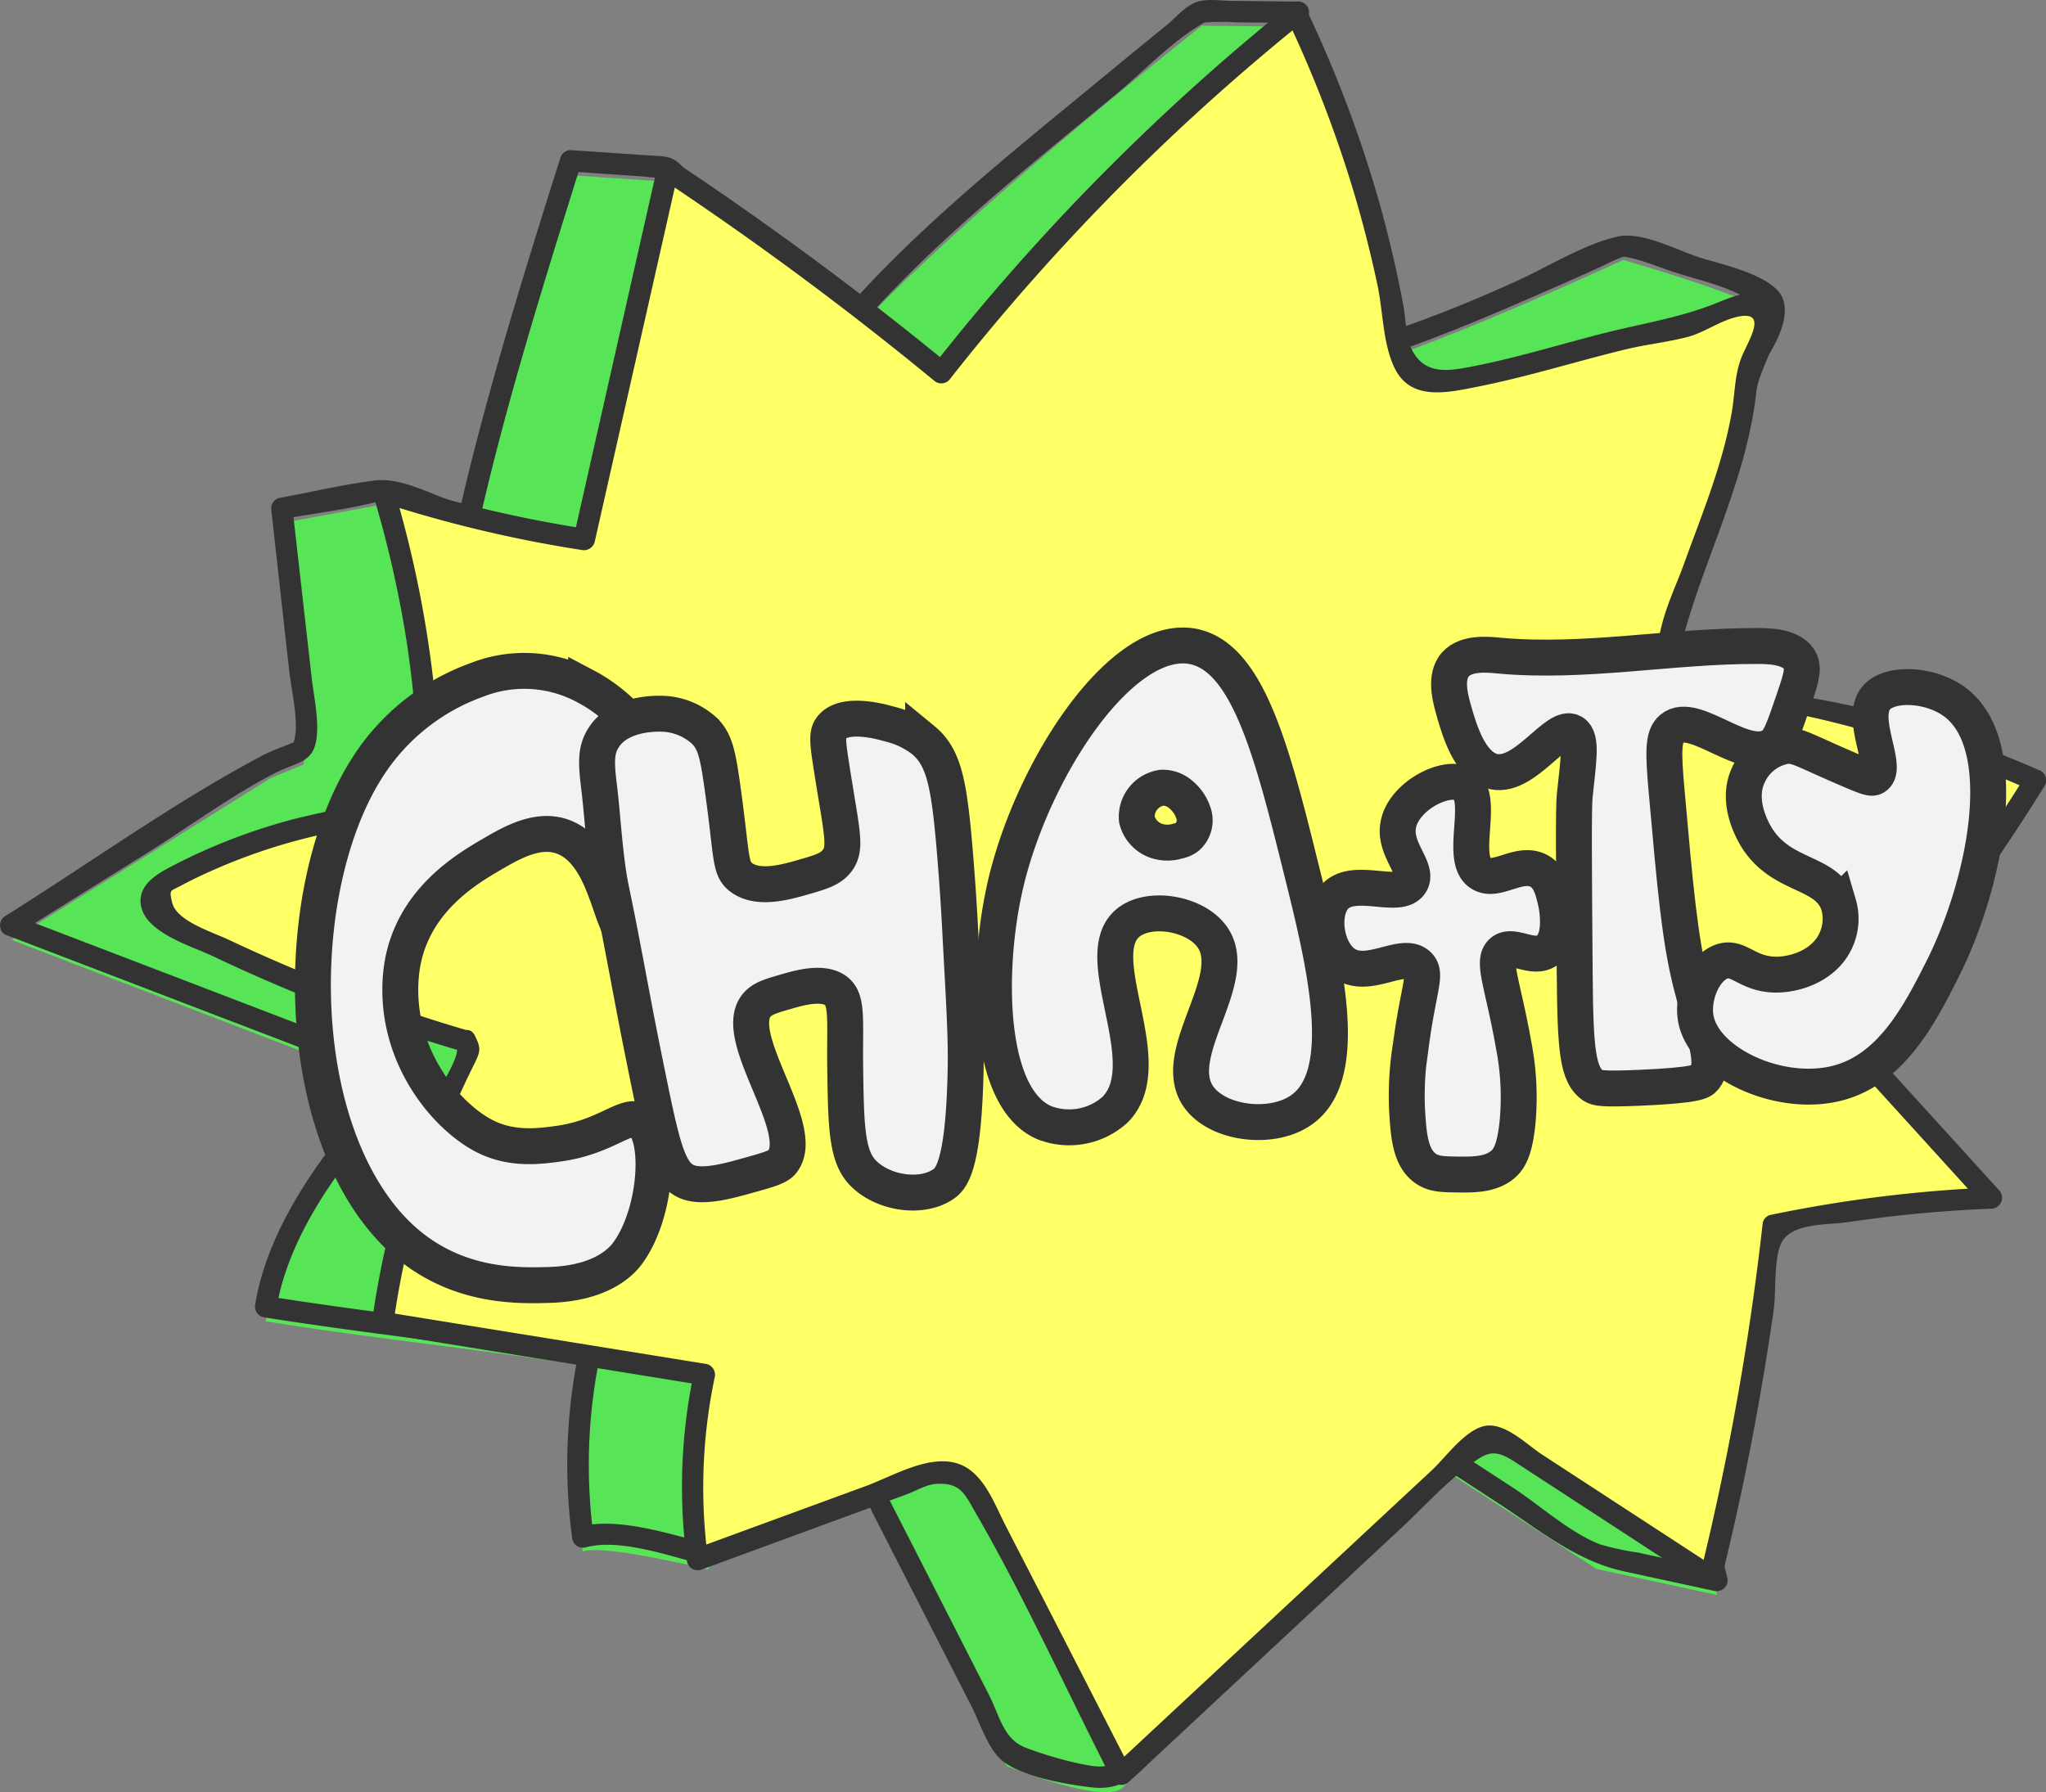 <svg xmlns="http://www.w3.org/2000/svg" viewBox="0 0 284.87 249.57"><rect x="0" y="0" width="284.87" height="249.57" fill="#808080" stroke="none"/><defs><style>.b13875dc-bcbf-4b89-9a6d-cfd838dc1f47{fill:#58e457;}.ee353a5a-c8ad-4e09-8ce0-e82a667165e5{fill:#333;}.ef995a4d-2b6d-437e-9f0a-83ba8b40d04a{fill:#ff6;}.fdd38e54-43b9-45c2-b8f6-2912a4b48a5a{fill:#f2f2f2;stroke:#333;stroke-miterlimit:10;stroke-width:5px;}</style></defs><title>ic_launcher</title><g id="b4a6c67b-c61f-41a8-9ca2-2a8c6a060b5d" data-name="Layer 2"><g id="ba0eeaf5-468d-4af4-bc32-f6e759726157" data-name="Layer 3"><path class="b13875dc-bcbf-4b89-9a6d-cfd838dc1f47" d="M1.6,130.88l36.14-22.56,4.51-1.84.51-2.9L39.29,72.83l14.33-2.64S61.1,73.38,65.39,74c3.88-17.15,14.13-49.6,14.13-49.6l13.8.94s13.22,18.31,21.8,25.39c12-15.42,52.21-47.15,52.21-47.15l13.33.15s-4.37,26.86-1.85,42.64c.3,1.91.72,4.06,2.36,5.09,1.29.81,2.93.65,4.44.46C194.37,50.86,226,36.2,226,36.2s20.78,5.95,20.75,8.06c-.18,10.6-27.4,33-29.88,43.31a7,7,0,0,0-.17,4c.87,2.33,3.81,3,6.28,3.29a162.72,162.72,0,0,1,44.45,12.64A266,266,0,0,1,241,143.35l20.31,22.36A176,176,0,0,0,231,169.47c-1.62,14.76,8.06,52.64,8.06,52.64l-16.79-3.63-29.07-18.95a2.24,2.24,0,0,0-3.48.27c-13.88,12.93-19.55,36.2-33.43,49.14-2.63,2.45-16.1-3-16.1-3L121,208.59c-1-2-2.38-4.31-4.64-4.72a7.64,7.64,0,0,0-3.85.68c-7.5,2.76-13.94,14-13.94,14S84.09,215,81.14,216.06a71.42,71.42,0,0,1,1-25.74C67.19,187.9,51.92,186.42,37,184c1.78-13.26,19.41-32.08,19.41-32.08Z"/><path class="ee353a5a-c8ad-4e09-8ce0-e82a667165e5" d="M2.35,130.11l18.06-11.28c5.73-3.58,12.34-8.39,17.92-11.19,3.42-1.72,5.65-1.37,5.82-5.76.11-2.55-.51-5.26-.79-7.79L40.72,70.73l-1,1.5c4.22-.78,8.6-1.28,12.75-2.35.38-.1,2.07-.18,1-.3s1.65.83,2.11,1A52.9,52.9,0,0,0,65,73.46a1.53,1.53,0,0,0,1.8-1.13c3.83-16.74,9-33.23,14.13-49.6l-1.4,1.16,10.22.7a14.35,14.35,0,0,0,2.27.15c1.68-.19.92.83,0-.55.52.8,1.14,1.55,1.71,2.32,6.1,8.17,12.49,16.69,20.3,23.32a1.51,1.51,0,0,0,2.12-.1c11-13.89,25.68-25.36,39.26-36.62,3.88-3.21,7.93-7.55,12.34-10,.85-.48-1.18.18.3,0a30.42,30.42,0,0,1,4.05,0l8.55.09-1.53-1.83c-.95,5.87-1.6,11.81-2.07,17.74-.7,8.6-2.18,19.67.74,28,2.37,6.77,10.16,4,15.24,2.32,7.59-2.54,15-5.73,22.3-8.92,2.69-1.17,5.36-2.36,8-3.57a22.74,22.74,0,0,1,2.36-1.07c1.39-.46-.73-.28.34-.13,2.36.32,4.85,1.45,7.11,2.17,3.33,1.08,7.4,1.95,10.4,3.84,1.4.89,1.32.53,1.34,2s-1.48,3.59-2.22,4.83a77.77,77.77,0,0,1-7.63,10.17c-5.51,6.56-11.65,12.74-16.45,19.85-4.18,6.19-6,13.81,3.31,15.58,15.52,3,30.15,6.2,44.72,12.6l-.63-2a273.89,273.89,0,0,1-26.23,35.49,1.54,1.54,0,0,0,.1,2.12l20.31,22.36.95-2.61A190.25,190.25,0,0,0,230.42,166a1.42,1.42,0,0,0-1,1.09c-1,10.44,1.27,21.29,3.23,31.49,1.41,7.36,3,14.69,4.86,22,.58-.65,1.17-1.29,1.76-1.93L228,216.19a35.54,35.54,0,0,1-5.25-1.14c-4.14-1.6-8.29-5.38-12-7.82l-12.12-7.9c-2.26-1.47-5.36-4.71-8.32-3.77-2.44.77-4.57,3.94-6.1,5.81a80.11,80.11,0,0,0-6.42,9.2c-4.15,6.81-7.61,14-11.69,20.88a78.46,78.46,0,0,1-6.73,9.84c-1.12,1.36-2.5,3.35-4.08,4.18s-3,.51-4.78.17a53.14,53.14,0,0,1-7.59-2.22c-3.2-1.15-3.69-4.4-5.23-7.41-5-9.79-10-19.62-15-29.37-3.57-6.85-8.47-7.83-14.83-3.24a40,40,0,0,0-10.65,12.42l1.67-.77c-5.41-1.32-12.68-3.87-18.23-2.44l2,1.36a74.72,74.72,0,0,1,.93-25.35,1.51,1.51,0,0,0-1.13-1.79c-15-2.39-30.11-3.92-45.11-6.31l1.13,1.8c1.92-11.82,11.09-22.86,19.06-31.41a1.51,1.51,0,0,0-.41-2.34l-54.81-21c-1.78-.69-3.2,2-1.4,2.65l54.81,21-.4-2.34c-8.29,8.89-17.78,20.45-19.78,32.76a1.52,1.52,0,0,0,1.13,1.79c15,2.39,30.12,3.93,45.11,6.31-.37-.6-.75-1.2-1.13-1.79a77.3,77.3,0,0,0-1,26.14,1.53,1.53,0,0,0,2,1.36c4.85-1.25,11.88,1.36,16.64,2.52a1.54,1.54,0,0,0,1.66-.77c2.62-4.5,6.21-9.24,10.67-12,1.94-1.21,4.9-2.52,7.09-1,1.79,1.25,2.94,4.86,3.91,6.73q3.41,6.67,6.83,13.35l6.83,13.36c1.23,2.4,2.33,6.16,4.53,7.75,2.89,2.11,8.62,3.09,12.07,3.5,5.28.64,7.6-2.72,10.7-6.69,4.47-5.72,7.95-12.13,11.4-18.5,3.66-6.78,7.26-13.72,12.1-19.76a23.4,23.4,0,0,1,3.26-3.69c3.07-2.47,4.49-.55,7.2,1.21l12.11,7.9c5.75,3.75,10.78,8,17.5,9.47l12.57,2.72a1.52,1.52,0,0,0,1.76-1.93c-2.4-9.45-4.46-19-6.07-28.65a121.42,121.42,0,0,1-2.09-19.38c0-2.06-.27-2.68,2-3.29a72.26,72.26,0,0,1,9-1.52c6-.84,12-1.35,18.09-1.6a1.52,1.52,0,0,0,1-2.6l-20.32-22.37.09,2.12a277.67,277.67,0,0,0,26.67-36.12,1.49,1.49,0,0,0-.63-2,167.08,167.08,0,0,0-36-11.34c-4.55-.87-15.91-.49-13.61-7.57,1.09-3.34,3.53-6.28,5.67-9,5.3-6.69,11.27-12.82,16.53-19.54,2.48-3.18,8.95-10.37,7.48-15-1.13-3.51-9-5-11.93-6-3.15-1.06-7.9-3.59-11.23-2.8-5,1.17-10.17,4.58-14.87,6.58a187.25,187.25,0,0,1-20.83,8,15.41,15.41,0,0,1-4.53,1c-4.83-.15-4.68-5-5-8.46a114.11,114.11,0,0,1,0-16.33,212.46,212.46,0,0,1,2.32-21.65A1.52,1.52,0,0,0,180.52.22l-9-.1c-1.64,0-3.63-.39-5.16.26s-2.82,2.25-4,3.19q-4.12,3.33-8.2,6.7c-13.92,11.52-28.94,23.22-40.24,37.44l2.12-.1c-8.33-7.07-13.77-16.41-21-24.38-1.4-1.55-2.45-1.44-4.58-1.58L79.39,20.9A1.51,1.51,0,0,0,78,22.06C72.82,38.43,67.7,54.92,63.86,71.66l1.8-1.13c-4.45-.81-9.12-4.18-13.56-3.61s-8.91,1.64-13.34,2.45a1.51,1.51,0,0,0-1,1.5Q39,82.1,40.26,93.35c.3,2.65,1,5.55.93,8.22a9.25,9.25,0,0,1-.42,2.25c1-.73,1-.9.25-.5l-1.56.63a28.08,28.08,0,0,0-2.77,1.18c-12.4,6.55-24.07,15-36,22.46A1.5,1.5,0,0,0,2.35,130.11Z"/><path class="ef995a4d-2b6d-437e-9f0a-83ba8b40d04a" d="M64.83,145a224.31,224.31,0,0,1-41.1-16.48c-1.25-.64-2.65-1.56-2.69-3s1.38-2.42,2.64-3.1a81.18,81.18,0,0,1,31.07-9.3c1.68-.15,3.63-.4,4.52-1.84a5.18,5.18,0,0,0,.5-2.9A148.63,148.63,0,0,0,53.4,68.45a168.55,168.55,0,0,0,27.94,6.67Q87.16,49.4,93,23.66a449.59,449.59,0,0,1,38.09,28.19,302.75,302.75,0,0,1,49.44-50,166,166,0,0,1,14.25,45.61c.31,1.91.73,4.06,2.36,5.09,1.29.81,2.94.65,4.45.46,8.76-1.08,23.79-6.36,32.54-7.45,2.61-.32,9.85-5,11.66-3.06,1.46,1.53-2.65,8.34-2.68,10.46-.18,10.6-7.79,25.37-10.27,35.68a7,7,0,0,0-.18,4c.87,2.33,3.81,3,6.28,3.29a162.62,162.62,0,0,1,44.45,12.64,265.14,265.14,0,0,1-26.45,35.81q10.17,11.18,20.32,22.36a176,176,0,0,0-30.34,3.76,370.11,370.11,0,0,1-8.72,49l-29.07-19a3.1,3.1,0,0,0-1.89-.69,3,3,0,0,0-1.6,1l-49.53,46.17L137,209.69c-1-2-2.39-4.31-4.64-4.72a7.62,7.62,0,0,0-3.85.68L97.09,217.16a71.18,71.18,0,0,1,1-25.74l-44.76-7.25a115.14,115.14,0,0,1,12.11-38Z"/><path class="ee353a5a-c8ad-4e09-8ce0-e82a667165e5" d="M65.16,143.51a227.42,227.42,0,0,1-33.29-12.63c-2.32-1.1-7.25-2.59-7.89-5.16-.47-1.94-.27-1.58,1.32-2.44,1.75-.94,3.56-1.77,5.38-2.55a80.27,80.27,0,0,1,17.15-5.14c3.35-.6,8.72-.06,11.55-2.28,3-2.36,1.85-7.54,1.65-10.77A155.56,155.56,0,0,0,54.83,68l-1.77,1.93A178.89,178.89,0,0,0,81,76.59a1.55,1.55,0,0,0,1.8-1.13L94.43,24l-2.16,1a464.59,464.59,0,0,1,37.78,28,1.52,1.52,0,0,0,2.12-.09A308.15,308.15,0,0,1,181.31,3.14l-2.24-.8a171.52,171.52,0,0,1,9.58,24.94q1.82,6.2,3.16,12.51c.77,3.66.72,8.18,2.42,11.57,2.25,4.48,7.25,3.33,11.34,2.52,7-1.37,13.82-3.54,20.75-5.22,2.83-.69,5.78-1,8.59-1.72,2.51-.65,4.85-2.49,7.39-2.9,3.94-.64.9,3.73.09,5.94-.89,2.43-.82,4.81-1.26,7.35-1.27,7.41-4.24,14.45-6.77,21.48-1.44,4-5.46,11.69-2.39,15.74,1.72,2.27,4.9,2.65,7.49,3,4.71.7,9.38,1.53,14,2.6A165.37,165.37,0,0,1,282.66,110l-.63-2a273.92,273.92,0,0,1-26.22,35.5,1.53,1.53,0,0,0,.09,2.11l20.32,22.37.94-2.61a190.24,190.24,0,0,0-30.73,3.83,1.47,1.47,0,0,0-1,1.1,384.26,384.26,0,0,1-8.73,49l2.16-1-24.22-15.79c-2.06-1.35-5.13-4.48-7.89-3.94s-5.42,4.32-7.34,6.12L155,246.05l2.36.2L145.5,223.11,140,212.43c-1.32-2.57-2.53-5.91-4.93-7.72-4.23-3.17-10.3.69-14.49,2.22l-24,8.8,2,1.36a74.66,74.66,0,0,1,.94-25.34,1.53,1.53,0,0,0-1.13-1.8l-44.77-7.24c.38.6.76,1.2,1.13,1.8a118.2,118.2,0,0,1,5.8-23.68,128,128,0,0,1,5.38-12.45c.95-1.94,1.12-2.3.16-4.22-.87-1.72-3.38-.08-2.52,1.63.61,1.22-2.6,6-3.25,7.51-1.31,3.06-2.5,6.18-3.55,9.33a118.74,118.74,0,0,0-4.94,21.21A1.51,1.51,0,0,0,53,185.63l44.76,7.25-1.13-1.8a77.1,77.1,0,0,0-1,26.15,1.52,1.52,0,0,0,2,1.36l19.37-7.11,9.23-3.38c1.24-.46,2.7-1.34,4-1.45,3.48-.28,4.13,1.45,5.51,3.85,7,12.08,12.78,25,19.13,37.38a1.52,1.52,0,0,0,2.37.2l37.88-35.31c2.88-2.68,5.63-5.74,8.74-8.14,2.88-2.24,3.89-3.13,7-1.09l5.65,3.68,21,13.69a1.52,1.52,0,0,0,2.16-1,380.93,380.93,0,0,0,7.3-37.6c.35-2.49-.06-7.45,1.21-9.5,1.6-2.56,6.42-2.21,9.17-2.63a185.88,185.88,0,0,1,20-1.87,1.52,1.52,0,0,0,.94-2.61l-20.31-22.36.09,2.12a277.67,277.67,0,0,0,26.67-36.12,1.51,1.51,0,0,0-.63-2,172.14,172.14,0,0,0-22.14-8c-7.67-2.18-15.66-2.82-23.3-4.83-3-.78-5-2.23-4.35-5.44.33-1.54.83-3.07,1.31-4.57,1.1-3.42,2.37-6.77,3.6-10.14,2.37-6.5,4.57-13,5.32-19.88.37-3.29,4.19-8.52,2.94-11.86s-5.91-1.47-8.22-.53c-5.21,2.14-10.51,2.93-16,4.32-6.52,1.66-13,3.71-19.63,4.87-3.09.54-5.7.37-7.17-2.82-.77-1.67-.73-4.09-1.07-5.9Q194.1,35.68,192.27,29a172.36,172.36,0,0,0-10.34-27.6c-.37-.77-1.4-1.47-2.24-.79A310.84,310.84,0,0,0,130,50.84l2.12-.1A475.2,475.2,0,0,0,93.67,22.33a1.51,1.51,0,0,0-2.16,1Q85.69,49.05,79.88,74.79l1.79-1.13A178.89,178.89,0,0,1,53.73,67c-1.14-.37-2.06.92-1.76,1.93A153.6,153.6,0,0,1,56.6,89.23c.54,3.5.94,7,1.23,10.55.23,2.88,1.33,7.6-.27,10.09-1.28,2-2.48,1.65-4.68,1.95-1.5.2-3,.39-4.49.64-2.52.43-5,1-7.48,1.6a82,82,0,0,0-16.44,6.28c-2.2,1.13-5.3,2.67-4.86,5.66.58,3.91,7.12,5.75,10,7.14a233.33,233.33,0,0,0,34.85,13.3C66.35,147,67,144.06,65.16,143.51Z"/><path class="fdd38e54-43b9-45c2-b8f6-2912a4b48a5a" d="M94.18,110.62c-1.19-2.8-5-11-12.57-15a18,18,0,0,0-15.22-.94,30.11,30.11,0,0,0-15.22,12.17c-10.16,15.81-10.76,47,2,62.73,7.92,9.78,18.26,9.49,23.15,9.36,8-.2,10.61-3.75,11.25-4.68,3.74-5.38,4.42-15.15,2-17.79-2-2.13-4.59,1.83-11.91,2.81-2.51.34-6.25.84-9.93-.94-5.45-2.63-12.88-11.27-11.91-22.47.88-10.07,9.11-14.82,12.57-16.85,3.12-1.82,7.38-4.32,11.25-1.87,5.26,3.33,5.42,13,7.94,13.11C89.05,130.33,91.26,127,94.18,110.62Z"/><path class="fdd38e54-43b9-45c2-b8f6-2912a4b48a5a" d="M181.27,121.41C177.2,105,173.83,91.42,166,90c-9.91-1.75-22.26,17.1-26,33.17-2.74,11.79-2.6,29.71,5.38,33.16a9.53,9.53,0,0,0,9.86-1.79c6.39-6.4-3.8-21.31,1.79-26,2.89-2.42,9.22-1.43,11.65,1.8,4.42,5.86-6.08,16.34-1.79,22.4,2.66,3.78,10.25,4.72,14.34,1.8C188.26,149.58,184.35,133.82,181.27,121.41Zm-15.93-4.89a3,3,0,0,1-1.35.6,4.86,4.86,0,0,1-3.16-.09,4.21,4.21,0,0,1-2.54-2.9,4.09,4.09,0,0,1,3.5-4.44,3.81,3.81,0,0,1,2.6.94,5.59,5.59,0,0,1,1.85,2.84A3.09,3.09,0,0,1,165.34,116.52Z"/><path class="fdd38e54-43b9-45c2-b8f6-2912a4b48a5a" d="M83.47,110.09c.45,3.76.76,9.61,1.61,13.7,1.59,7.56,2.9,15.18,4.43,22.75,2.63,12.93,3.36,17.14,6.45,18.13,2.19.7,5.53-.24,8.25-1s4.06-1.14,4.64-1.81c3.85-4.48-7.32-17.54-3.43-21.95.78-.89,2-1.23,4-1.81,1.86-.54,5-1.44,6.85-.21s1.31,4.19,1.41,10.88c.11,8.08.21,12.17,2.41,14.5,2.74,2.89,8.19,3.75,11.28,1.61,1-.7,2.57-2.27,3-13.29.24-5.83,0-9.47-.6-20.54-.14-2.72-.35-6.78-.81-12.29-.8-9.59-1.5-13.3-4.43-15.71a12.35,12.35,0,0,0-4.63-2.21c-1.07-.31-6.18-1.76-8.06.4-.74.86-.65,1.91,0,6,1.39,8.78,2,10.73.81,12.49-.92,1.3-2.33,1.7-4.83,2.42s-6.32,1.79-8.66,0c-1.62-1.25-1.2-2.92-2.62-12.89-.62-4.32-1-6-2.42-7.45a9.09,9.09,0,0,0-6-2.42c-.39,0-5.71-.24-8,3.22C82.8,104.53,83.05,106.57,83.47,110.09Z"/><path class="fdd38e54-43b9-45c2-b8f6-2912a4b48a5a" d="M208.76,91.3c11.93,1.09,23.93-1.38,35.9-1.34,1.48,0,5,0,6,2.14.53,1.2,0,2.69-1,5.62-1.18,3.45-1.77,5.17-2.62,5.88-3.78,3.15-11.1-4.79-14.27-2.14-1.25,1.05-1.21,3.22-.71,8.83,1.2,13.53,1.81,20.29,3.33,26.48,2,7.91,3.58,11.36,1.9,13.37-.39.47-1.06,1-9,1.34-5.42.24-5.95,0-6.42-.27-2.24-1.47-2.54-5-2.62-15.78-.12-15.27-.17-22.91,0-24.61.47-4.62,1.1-8-.24-8.82-2.31-1.48-6.86,6.83-11.41,5.35-3-1-4.36-5.62-5-7.76-.58-2-1.44-4.84-.24-6.69C203.73,90.76,207.16,91.15,208.76,91.3Z"/><path class="fdd38e54-43b9-45c2-b8f6-2912a4b48a5a" d="M203.86,109.26c-2.3-1.46-8.08,1.38-9.09,5.23-1,3.67,2.89,6.46,1.62,8.46-1.57,2.46-7.91-1-10.55,1.94-2,2.2-1.31,7.42,1.33,9.27,3.35,2.35,8.23-1.85,10.33.27,1.22,1.23,0,3.11-1.06,11.12a43.27,43.27,0,0,0-.53,9c.21,3.56.44,6.73,2.65,8.21,1.13.76,2.34.77,4.5.8s4.45,0,6.1-1.33c1-.81,1.73-2.11,2.12-5.83a37.68,37.68,0,0,0-.53-10.86c-1.52-8.62-3.1-11.74-1.59-13s4.31,1.29,6.35-.26c2.25-1.71,1.16-6.51,1.06-6.89-.35-1.47-.74-3.12-2.11-4-2.77-1.71-6,1.6-8.22.27C203,119.8,206.86,111.17,203.86,109.26Z"/><path class="fdd38e54-43b9-45c2-b8f6-2912a4b48a5a" d="M248.64,103.89a7,7,0,0,0-5.19,4c-1.88,3.91.84,8.27,1.22,8.87,3.55,5.51,9.68,4.46,11.31,9.17a7.16,7.16,0,0,1-.61,5.5c-1.62,3-5.35,4.35-8.25,4.29-3.88-.09-5.05-2.59-7.34-1.84-2.51.82-4.22,4.84-3.67,7.95,1.07,6,11,10.8,19,9.17s12.07-9.55,15.28-15.9c6.09-12,9.9-31.22,1.84-37.3-3.44-2.59-9.13-2.83-11-.61-2.45,2.9,1.81,9.74-.19,11-.42.27-.91.15-4.09-1.23C251,104.39,250.21,103.73,248.64,103.89Z"/></g></g></svg>